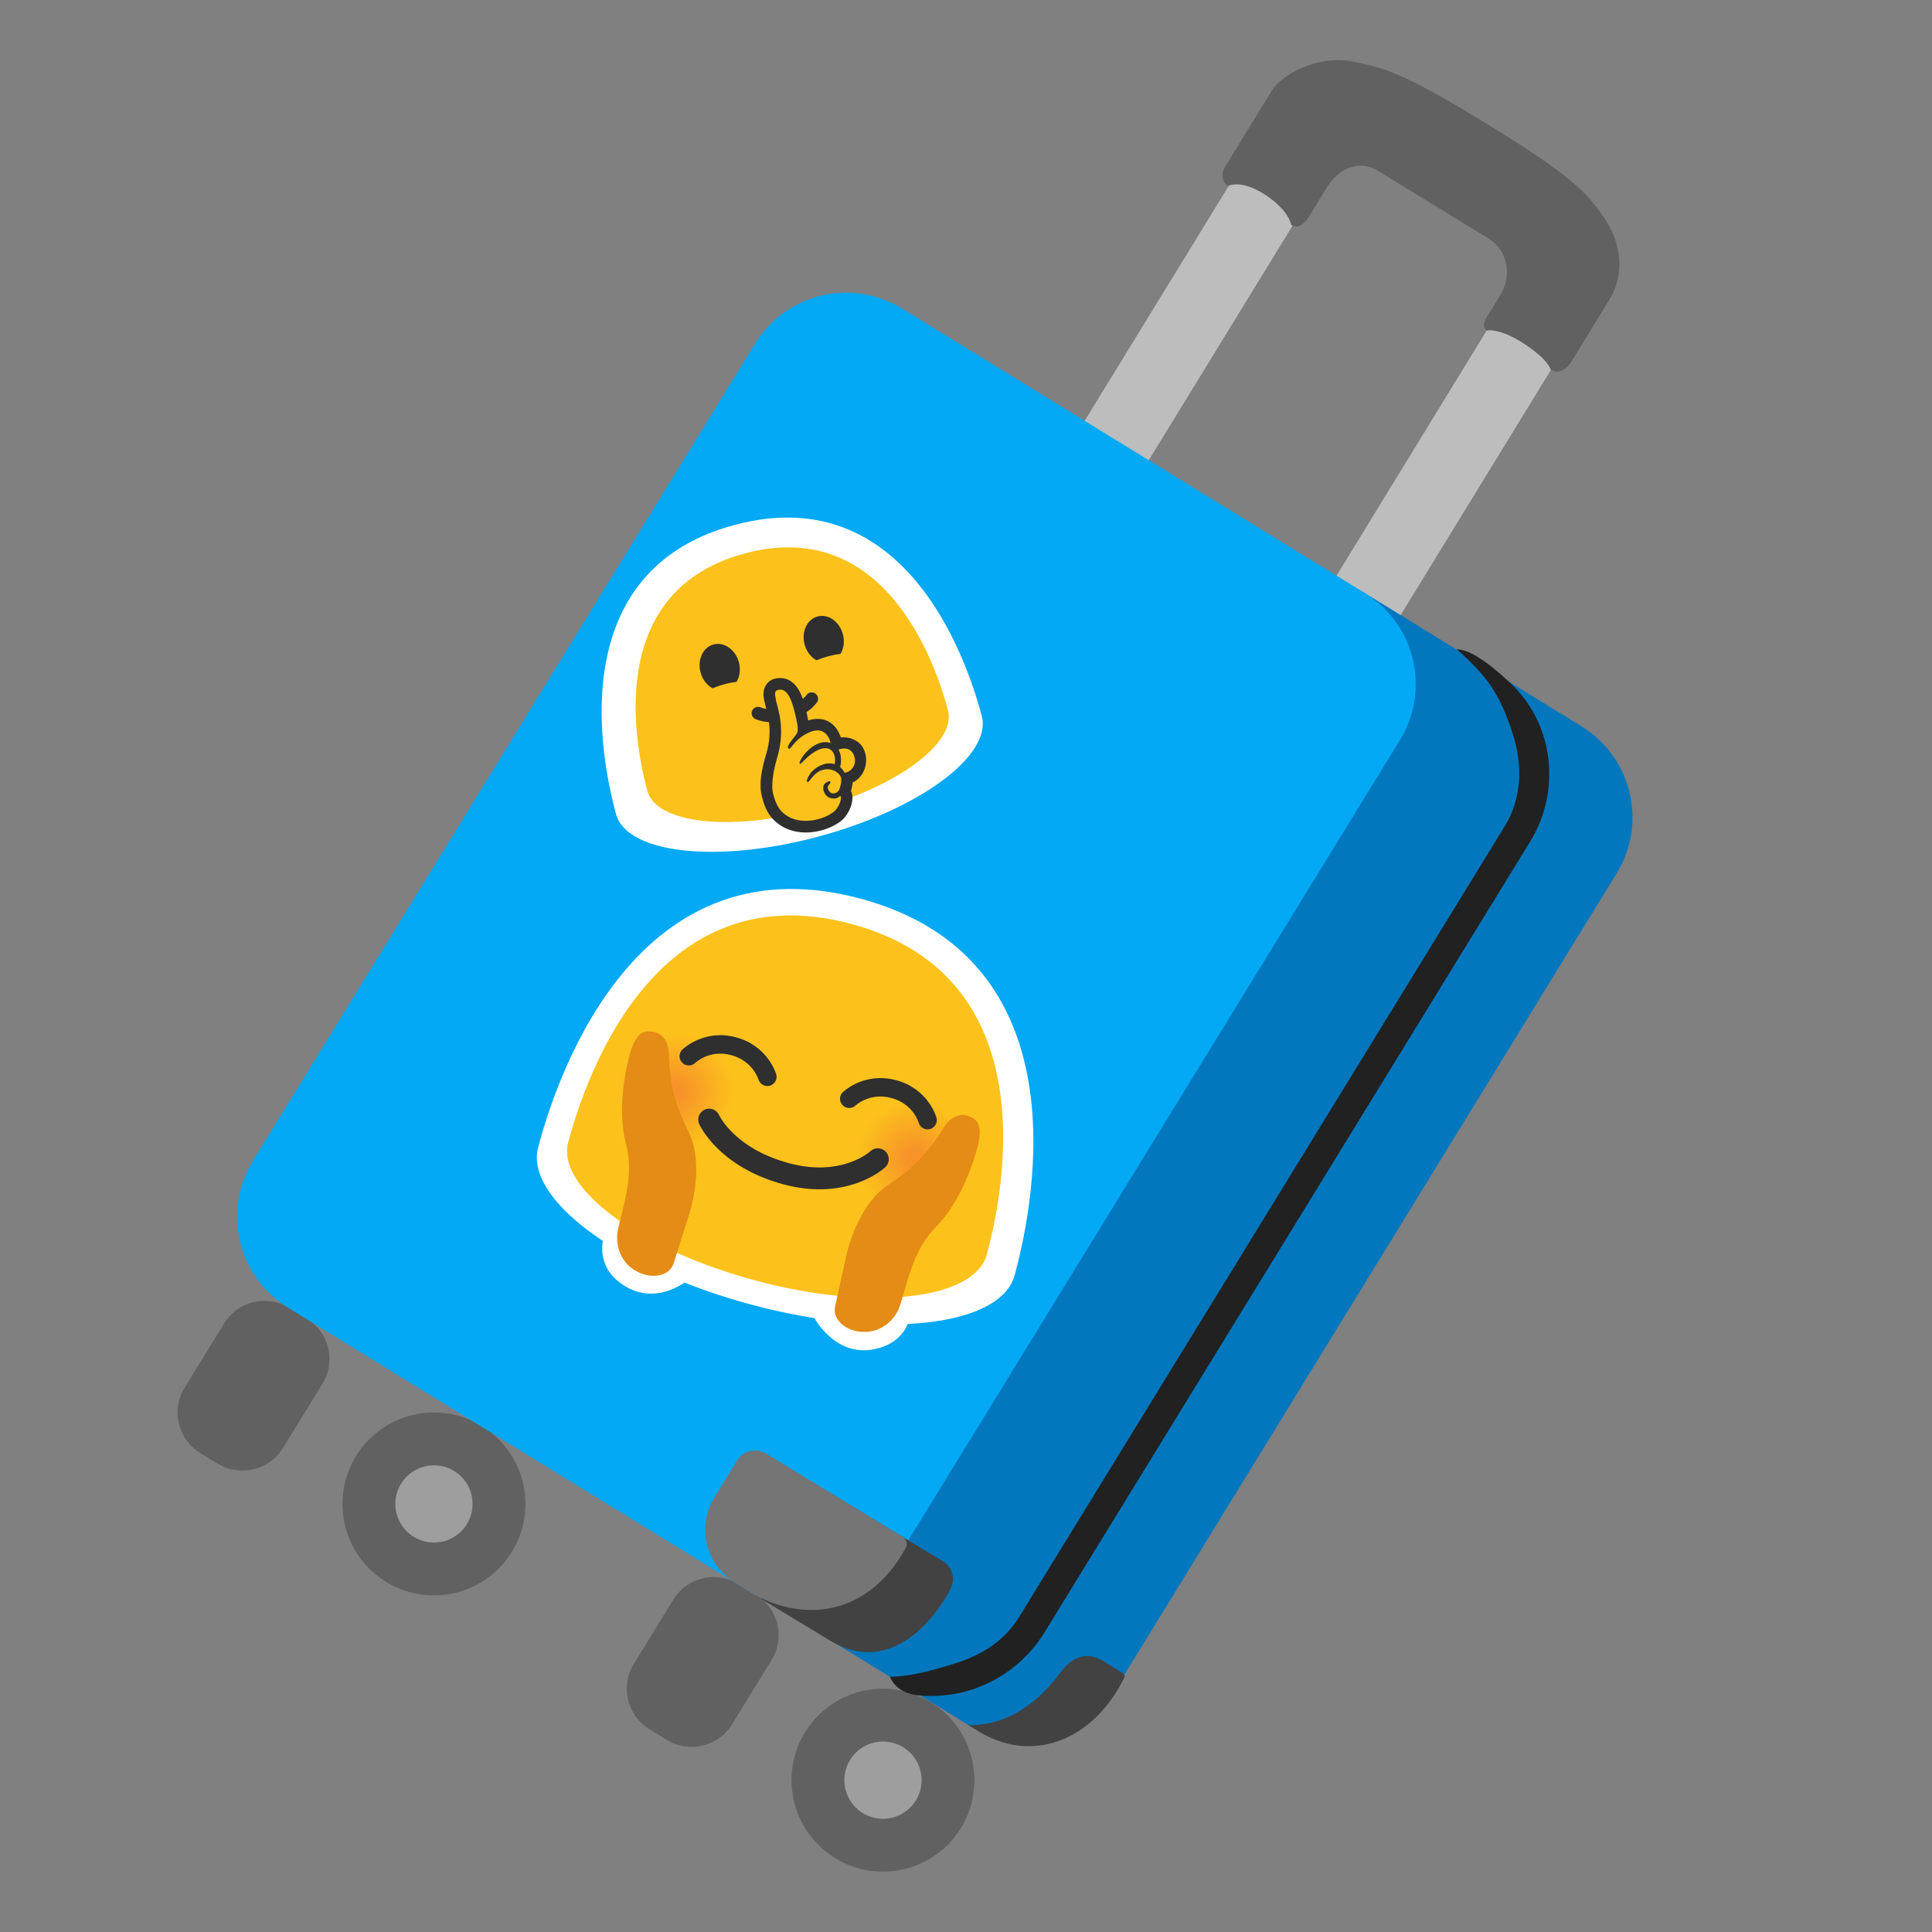 <?xml version="1.0" encoding="UTF-8" standalone="no"?>
<!-- Generator: Adobe Illustrator 25.2.3, SVG Export Plug-In . SVG Version: 6.00 Build 0)  -->

<svg
   version="1.1"
   id="Layer_4"
   x="0px"
   y="0px"
   viewBox="0 0 128 128"
   style="enable-background:new 0 0 128 128;"
   xml:space="preserve"
   sodipodi:docname="emoji_u1f9f3.svg"
   inkscape:version="1.2.2 (732a01da63, 2022-12-09)"
   xmlns:inkscape="http://www.inkscape.org/namespaces/inkscape"
   xmlns:sodipodi="http://sodipodi.sourceforge.net/DTD/sodipodi-0.dtd"
   xmlns="http://www.w3.org/2000/svg"
   xmlns:svg="http://www.w3.org/2000/svg"><rect x="0" y="0" width="128" height="128" fill="#808080" stroke="none"/><defs
   id="defs77">
	

		
		
		
	
			
				<linearGradient
   id="SVGID_1_"
   gradientUnits="userSpaceOnUse"
   x1="55.086"
   y1="20.409"
   x2="60.074"
   y2="20.409"
   gradientTransform="matrix(0.853,0.522,-0.522,0.853,40.496,-26.36)">
				<stop
   offset="0"
   style="stop-color:#EEEEEE"
   id="stop20" />
				<stop
   offset="1"
   style="stop-color:#757575"
   id="stop22" />
			</linearGradient>
			
			
				<linearGradient
   id="SVGID_2_"
   gradientUnits="userSpaceOnUse"
   x1="74.672"
   y1="20.365"
   x2="79.66"
   y2="20.365"
   gradientTransform="matrix(0.853,0.522,-0.522,0.853,40.496,-26.36)">
				<stop
   offset="0"
   style="stop-color:#EEEEEE"
   id="stop27" />
				<stop
   offset="1"
   style="stop-color:#757575"
   id="stop29" />
			</linearGradient>
			
			
			
		
			
			
			
			
		
			
			
			
			
			
			
			
			
			
			
			
			
		
				
				
			
				
					
				
			
				
				
			
            
            
            
            
            
            
            
            
            
            
            
            
            
            
            
            
            
            
            
            
            
            
            
            
            
            
            
        </defs><sodipodi:namedview
   id="namedview75"
   pagecolor="#ffffff"
   bordercolor="#000000"
   borderopacity="0.25"
   inkscape:showpageshadow="2"
   inkscape:pageopacity="0.0"
   inkscape:pagecheckerboard="0"
   inkscape:deskcolor="#d1d1d1"
   showgrid="false"
   inkscape:zoom="2.9996795"
   inkscape:cx="90.009615"
   inkscape:cy="83.008867"
   inkscape:window-width="1366"
   inkscape:window-height="697"
   inkscape:window-x="-8"
   inkscape:window-y="-8"
   inkscape:window-maximized="1"
   inkscape:current-layer="Layer_4" />
<circle
   style="fill:#616161"
   cx="58.5"
   cy="117.94"
   r="6.06"
   id="circle2" /><circle
   style="fill:#9e9e9e"
   cx="58.5"
   cy="117.94"
   r="2.56"
   id="circle4" /><path
   style="fill:#616161"
   d="m 44.18,115.27 -1.16,-0.71 c -1.48,-0.91 -1.94,-2.84 -1.03,-4.32 l 2.62,-4.26 c 0.91,-1.48 2.84,-1.94 4.32,-1.03 l 1.16,0.71 c 1.48,0.91 1.94,2.84 1.03,4.32 l -2.62,4.26 c -0.91,1.48 -2.85,1.94 -4.32,1.03 z"
   id="path8" /><circle
   style="fill:#616161"
   cx="28.75"
   cy="99.64"
   r="6.06"
   id="circle10" /><circle
   style="fill:#9e9e9e"
   cx="28.75"
   cy="99.64"
   r="2.56"
   id="circle12" /><path
   style="fill:#616161"
   d="m 14.42,96.97 -1.16,-0.71 c -1.48,-0.91 -1.94,-2.84 -1.03,-4.32 l 2.62,-4.26 c 0.91,-1.48 2.84,-1.94 4.32,-1.03 l 1.16,0.71 c 1.48,0.91 1.94,2.84 1.03,4.32 l -2.62,4.26 c -0.91,1.47 -2.84,1.93 -4.32,1.03 z"
   id="path16" /><polygon
   style="fill:#bdbdbd;stroke:#bdbdbd;stroke-width:1.022;stroke-miterlimit:10;stroke-opacity:1"
   points="71.86,28.86 82.63,11.3 85.89,13.56 75.21,30.98 "
   id="polygon25" /><polygon
   style="fill:#bdbdbd;stroke:#bdbdbd;stroke-width:1.022;stroke-miterlimit:10;stroke-opacity:1"
   points="88.43,39.31 99.48,21.27 102.87,23.34 91.81,41.38 "
   id="polygon32" /><path
   style="fill:#616161"
   d="m 84.25,6.02 -3.07,5.01 c -0.29,0.47 -0.26,1.02 0.19,1.29 0,0 0.82,-0.47 2.43,0.57 1.61,1.04 1.75,2.02 1.75,2.02 0.45,0.27 0.88,-0.08 1.17,-0.55 l 1.19,-1.95 c 0.79,-1.29 2.16,-1.84 3.39,-1.09 l 7.33,4.49 c 1.23,0.75 1.58,2.41 0.79,3.7 l -0.51,0.85 c -0.34,0.56 -0.91,1.21 -0.38,1.54 0,0 0.8,-0.2 2.44,0.87 1.64,1.08 1.76,1.71 1.76,1.71 0.53,0.33 1.06,0.01 1.4,-0.55 l 2.55,-4.17 c 0.64,-1.04 1.11,-3.09 -0.39,-5.31 -1.21,-1.79 -2.3,-2.88 -7.91,-6.32 C 92.73,4.67 91.62,4.49 89.53,4.06 87.18,3.65 84.88,4.99 84.25,6.02 Z"
   id="path34" /><path
   style="fill:#0277bd"
   d="m 107.11,57.86 c 2.05,-3.33 1,-7.7 -2.33,-9.74 l -14.67,-9.02 -40.68,66.13 14.71,9.05 c 3.33,2.05 7.7,1 9.74,-2.33 z"
   id="path40" /><path
   style="fill:#03a9f4"
   d="m 19.09,86.64 30.66,18.86 c 3.33,2.05 7.7,1 9.74,-2.33 L 92.75,49.03 c 2.05,-3.33 1,-7.7 -2.33,-9.74 L 59.76,20.44 c -3.33,-2.05 -7.7,-1 -9.74,2.33 L 16.76,76.9 c -2.05,3.34 -1.01,7.7 2.33,9.74 z"
   id="path42" /><path
   style="fill:#212121"
   d="m 58.96,111.09 c 1.44,-0.03 2.78,-0.41 4.21,-0.85 1.81,-0.56 3.33,-1.46 4.35,-3.11 0,0 32.18,-52.4 32.18,-52.4 1.18,-1.92 1.18,-4.23 0.46,-6.31 -0.36,-1.05 -0.8,-2.21 -1.64,-3.33 -0.7,-0.93 -1.95,-2.04 -2.01,-2.07 0.78,0 1.94,0.72 3.54,2.22 2.93,2.74 3.38,7.17 1.33,10.51 0,0.01 -32.18,52.4 -32.18,52.4 -1.16,1.9 -3.03,3.3 -5.17,3.9 -0.97,0.27 -2.17,0.38 -3.2,0.27 -1.54,-0.16 -1.87,-1.23 -1.87,-1.23 z"
   id="path44" /><path
   style="fill:#424242"
   d="m 54.92,108.65 -4.49,-2.72 4.37,-7.14 7.67,4.65 c 0.66,0.4 0.86,1.26 0.46,1.91 0.01,0.01 -3.14,6.3 -8.01,3.3 z"
   id="path58" /><path
   style="fill:#757575"
   d="m 50.75,96.3 c -0.66,-0.4 -1.51,-0.19 -1.92,0.46 l -1.51,2.47 c -1.17,1.91 -0.57,4.41 1.32,5.59 l 1.11,0.68 c 3.02,1.86 7.59,1.9 10.25,-2.93 0.15,-0.27 0.05,-0.61 -0.21,-0.76 z"
   id="path60" /><path
   style="fill:#424242"
   d="m 73.11,110.06 c -1.04,-0.63 -2.01,-0.39 -2.84,0.73 -2.22,2.99 -4.53,3.54 -6.12,3.5 l 0.58,0.35 c 3.53,2.25 7.65,0.79 9.76,-3.5 0.05,-0.1 0.01,-0.22 -0.08,-0.28 z"
   id="path62" />
<g
   id="g23143"
   transform="matrix(0.927,-0.927,0.927,0.927,128.755,72.656)"
   style="stroke-width:0.763" /><g
   id="g13941"><path
     d="M 48.666,34.779 C 36.829,37.95 40.104,51.297 40.808,53.924 c 0.704,2.627 6.699,3.301 13.392,1.508 6.694,-1.794 11.547,-5.377 10.844,-8.002 C 64.34,44.803 60.505,31.607 48.666,34.779 Z"
     style="fill:#ffffff;stroke-width:0.197"
     id="path12059" /><path
     d="m 49.347,36.665 c -9.727,2.606 -7.036,13.574 -6.457,15.733 0.578,2.159 5.505,2.713 11.005,1.239 5.501,-1.474 9.489,-4.418 8.911,-6.576 C 62.227,44.903 59.076,34.058 49.347,36.665 Z"
     style="fill:#fcc21b;stroke-width:0.162"
     id="path18126" /><g
     id="g11270"
     transform="matrix(0.156,-0.042,0.042,0.156,38.53,36.388)"><path
       d="m 52.394,83.747 c 5.626,4.47 17.165,4.47 22.792,0"
       style="clip-rule:evenodd;fill:none;fill-rule:nonzero;stroke:#2f2f2f;stroke-width:5.242px;stroke-linecap:round;stroke-miterlimit:10"
       id="path33798" /><g
       id="g11261"><path
         d="m 42.21,71.185 c -4.49,0.04 -8.17,-4.27 -8.22,-9.62 -0.05,-5.37 3.55,-9.75 8.04,-9.79 4.48,-0.04 8.17,4.27 8.22,9.64 0.05,5.36 -3.55,9.73 -8.04,9.77 z m 44.11,0 c 4.48,-0.01 8.11,-4.36 8.1,-9.71 -0.01,-5.37 -3.66,-9.7 -8.14,-9.69 -4.49,0.01 -8.13,4.36 -8.12,9.73 0.02,5.35 3.67,9.68 8.16,9.67 z"
         style="clip-rule:evenodd;fill:#2f2f2f;fill-rule:nonzero;stroke-linejoin:round;stroke-miterlimit:2"
         id="path18522" /><g
         transform="matrix(1.134,0,0,0.833,38.546,11.5)"
         id="g18530"
         style="clip-rule:evenodd;fill-rule:evenodd;stroke-linejoin:round;stroke-miterlimit:2"><ellipse
           cx="42.12"
           cy="74.657"
           rx="11.88"
           ry="6"
           style="fill:#fcc21b"
           id="ellipse18528" /></g><g
         transform="matrix(1.134,0,0,0.833,-5.624,11.5)"
         id="g18534"
         style="clip-rule:evenodd;fill-rule:evenodd;stroke-linejoin:round;stroke-miterlimit:2"><ellipse
           cx="42.12"
           cy="74.657"
           rx="11.88"
           ry="6"
           style="fill:#fcc21b"
           id="ellipse18532" /></g></g></g><g
     id="g13629"
     transform="matrix(0.128,-0.034,0.035,0.13,41.757,36.547)"
     style="stroke-width:1.21"><path
       style="color:#000000;fill:#2f2f2f;-inkscape-stroke:none"
       d="m 53.172,78.695 -0.299,0.002 -0.297,0.031 c -0.528,0.057 -1.516,0.122 -2.846,0.789 -1.33,0.667 -2.614,2.066 -3.207,3.268 -1.187,2.403 -1.115,4.019 -1.23,6.604 v 0.002 c -0.119,2.697 0.11,5.551 -0.512,9.611 -0.621,4.06 -2.024,8.967 -5.426,14.4 -4.607,7.351 -7.611,13.671 -7.611,19.902 0,2.716 -0.166,7.744 2.801,12.646 4.36,7.203 12.015,10.068 18.588,10.652 3.286,0.292 6.413,0.068 9.199,-0.514 2.785,-0.581 5.187,-1.336 7.473,-3.172 l 0.002,-0.002 c 2.477,-1.989 4.041,-4.145 4.947,-6.213 0.453,-1.034 0.832,-1.896 0.836,-3.594 7.82e-4,-0.347 -0.018,-0.829 -0.096,-1.342 0.003,-0.005 0.009,-0.008 0.012,-0.014 l 0.002,-0.002 c 0.773,-1.277 1.408,-2.551 1.893,-3.898 0.092,-0.014 0.22,-0.006 0.309,-0.021 l 0.148,-0.025 0.148,-0.033 c 6.36,-1.454 10.441,-8.424 8.988,-14.822 -0.91,-4.012 -4.787,-7.248 -9.445,-7.969 -0.198,-3.371 -1.294,-6.728 -3.896,-9.141 -2.597,-2.407 -6.156,-3.256 -9.676,-3.08 0.094,-1.223 0.215,-2.429 0.266,-3.715 0.196,-5.013 0.152,-9.024 -1.113,-12.801 -0.632,-1.889 -1.677,-3.842 -3.496,-5.338 -1.819,-1.496 -4.287,-2.223 -6.461,-2.213 z m -3.777,40.273 c 0.01,0.004 0.019,0.006 0.029,0.01 -0.225,0.39 -0.457,0.575 -0.648,1.217 -0.397,1.329 -0.273,3.752 0.797,5.336 0.444,0.658 1.076,1.194 1.74,1.621 -0.072,0.1 -0.157,0.142 -0.229,0.248 -0.485,0.719 -1.085,1.529 -1.32,3.314 -0.235,1.786 1.113,5.135 3.068,6.264 1.459,0.842 2.711,0.849 3.766,0.693 -0.006,0.192 -0.046,0.398 -0.043,0.584 0.044,2.334 0.877,4.597 2.418,6.635 -1.474,0.226 -3.094,0.413 -4.82,0.26 -4.177,-0.372 -7.81,-1.912 -9.771,-5.152 -0.706,-1.167 -1.141,-4.383 -1.141,-6.693 0,-1.094 1.907,-7.491 5.859,-13.799 v -0.002 c 0.113,-0.181 0.185,-0.355 0.295,-0.535 z"
       id="path13625" /><path
       id="path12581"
       style="fill:#fcc21b;fill-opacity:1;stroke:none;stroke-width:11.498;stroke-dasharray:none;stroke-opacity:1"
       d="m 53.197,84.444 c -1.38,0.15 -1.95,0.479 -2.16,5.199 -0.17,3.86 0.911,14.481 -6.809,26.811 -4.28,6.83 -6.737,13.187 -6.737,16.85 0,2.513 0.135,6.637 1.972,9.671 6.321,10.443 22.577,8.807 26.744,5.459 3.55,-2.85 4.09,-6.032 3.34,-5.672 -1.23,0.59 -2.89,1.16 -5.77,-0.84 -1.91,-2.07 -1.978,-5.697 -0.129,-6.889 1.131,-0.729 2.927,-0.99 3.095,-0.362 0.168,0.628 -0.558,0.778 -1.505,1.641 -1.073,0.977 -0.51,3.03 0.5,3.93 0.46,0.44 3.14,1.361 4.85,-1.469 2.35,-3.88 2.32,-5.531 0.43,-7.811 -0.675,-0.88 -3.042,-3.146 -7.131,-2.802 -4.405,0.37 -7.377,4.3 -8.178,3.837 -0.801,-0.462 0.421,-2.015 2.281,-3.645 1.135,-0.983 3.974,-2.448 7.081,-2.747 2.014,-0.194 4.141,0.102 5.99,1.337 1.57,-3.11 1.769,-7.06 -1.801,-8.66 -2.29,-0.817 -5.098,-0.255 -7.797,0.735 -3.72,1.365 -6.756,3.837 -7.123,3.294 -0.367,-0.543 0.489,-1.409 2.119,-2.939 1.63,-1.53 9.632,-6.921 15.432,-3.051 0.11,-5.52 -2.94,-8.589 -8.66,-7.789 -8.74,1.23 -11.561,6.561 -12.451,5.02 -0.89,-1.542 4.841,-4.699 6.121,-6.109 1.32,-1.46 1.44,-4.531 1.6,-8.621 0.37,-9.48 -0.791,-14.399 -5.301,-14.379 z m 22.344,35.984 c -0.231,0.009 -0.469,0.027 -0.713,0.055 1.03,3.21 -0.621,6.881 -1.451,8.641 0.71,0.85 1.152,1.92 1.432,3.18 0.745,0.018 1.373,-0.04 1.916,-0.135 3.529,-0.807 5.543,-4.082 4.664,-7.945 -0.459,-2.025 -2.387,-3.928 -5.848,-3.795 z"
       sodipodi:nodetypes="cccsscccszscccszcsccszscczcccscccccss" /></g></g><g
   id="g12326"
   transform="translate(-1.414,0.707)"><path
     d="m 58.406,58.826 c -15.422,-4.133 -20.42,13.057 -21.337,16.478 -0.917,3.424 5.409,8.087 14.128,10.425 8.721,2.336 16.527,1.459 17.445,-1.965 0.917,-3.421 5.185,-20.806 -10.236,-24.938 z"
     style="clip-rule:evenodd;fill:#ffffff;fill-rule:nonzero;stroke-width:1.344;stroke-linejoin:round;stroke-miterlimit:2"
     id="path12213" /><path
     d="m 57.801,60.502 c -13.547,-3.63 -17.936,11.47 -18.742,14.474 -0.805,3.007 4.751,7.104 12.41,9.157 7.66,2.052 14.517,1.281 15.323,-1.726 0.806,-3.005 4.554,-18.276 -8.991,-21.905 z"
     style="clip-rule:evenodd;fill:#fcc21b;fill-rule:nonzero;stroke-width:1.181;stroke-linejoin:round;stroke-miterlimit:2"
     id="path32154" /><path
     d="m 62.374,79.909 c -2.174,0.179 -4.091,-1.409 -4.29,-3.557 -0.193,-2.147 1.404,-4.039 3.576,-4.224 2.166,-0.181 4.087,1.414 4.287,3.562 0.195,2.15 -1.408,4.04 -3.575,4.22 z"
     style="clip-rule:evenodd;fill:#fcc21b;fill-rule:nonzero;stroke-width:1.181;stroke-linejoin:round;stroke-miterlimit:2"
     id="path32156" /><path
     d="m 62.357,79.751 c -2.085,0.173 -3.925,-1.351 -4.113,-3.413 -0.188,-2.059 1.345,-3.875 3.431,-4.051 2.08,-0.175 3.922,1.356 4.114,3.415 0.186,2.061 -1.351,3.877 -3.431,4.048 z"
     style="clip-rule:evenodd;fill:#fcc01c;fill-rule:nonzero;stroke-width:1.181;stroke-linejoin:round;stroke-miterlimit:2"
     id="path32158" /><path
     d="m 62.344,79.592 c -1.994,0.165 -3.757,-1.295 -3.938,-3.269 -0.18,-1.972 1.288,-3.709 3.285,-3.878 1.991,-0.166 3.756,1.3 3.937,3.272 0.15,1.721 -0.969,3.318 -2.638,3.765 -0.211,0.057 -0.427,0.094 -0.646,0.111 z"
     style="clip-rule:evenodd;fill:#fcbe1c;fill-rule:nonzero;stroke-width:1.181;stroke-linejoin:round;stroke-miterlimit:2"
     id="path32160" /><path
     d="m 62.329,79.435 c -1.907,0.157 -3.591,-1.237 -3.763,-3.124 -0.145,-1.646 0.924,-3.174 2.52,-3.601 0.203,-0.054 0.41,-0.089 0.618,-0.106 1.903,-0.158 3.588,1.241 3.765,3.127 0.169,1.886 -1.238,3.545 -3.14,3.704 z"
     style="clip-rule:evenodd;fill:#fbbb1d;fill-rule:nonzero;stroke-width:1.181;stroke-linejoin:round;stroke-miterlimit:2"
     id="path32162" /><path
     d="m 62.315,79.276 c -1.82,0.151 -3.426,-1.181 -3.589,-2.977 -0.138,-1.57 0.881,-3.026 2.402,-3.434 0.194,-0.052 0.391,-0.085 0.591,-0.101 1.815,-0.151 3.423,1.183 3.59,2.983 0.134,1.568 -0.885,3.02 -2.404,3.427 -0.194,0.052 -0.391,0.085 -0.59,0.101 z"
     style="clip-rule:evenodd;fill:#fbb91e;fill-rule:nonzero;stroke-width:1.181;stroke-linejoin:round;stroke-miterlimit:2"
     id="path32164" /><path
     d="m 62.3,79.117 c -1.732,0.143 -3.258,-1.12 -3.415,-2.832 -0.131,-1.494 0.839,-2.88 2.288,-3.268 0.184,-0.049 0.372,-0.081 0.561,-0.096 1.726,-0.144 3.256,1.126 3.416,2.836 0.129,1.493 -0.841,2.876 -2.288,3.264 -0.184,0.049 -0.372,0.081 -0.561,0.096 z"
     style="clip-rule:evenodd;fill:#fbb71e;fill-rule:nonzero;stroke-width:1.181;stroke-linejoin:round;stroke-miterlimit:2"
     id="path32166" /><path
     d="m 62.286,78.958 c -1.641,0.137 -3.091,-1.065 -3.239,-2.689 -0.126,-1.417 0.795,-2.732 2.169,-3.1 0.174,-0.047 0.353,-0.078 0.533,-0.091 1.638,-0.137 3.088,1.067 3.241,2.692 0.122,1.417 -0.798,2.729 -2.172,3.097 -0.173,0.046 -0.352,0.077 -0.532,0.091 z"
     style="clip-rule:evenodd;fill:#fbb51f;fill-rule:nonzero;stroke-width:1.181;stroke-linejoin:round;stroke-miterlimit:2"
     id="path32168" /><path
     d="m 62.27,78.801 c -1.553,0.129 -2.926,-1.007 -3.064,-2.544 -0.117,-1.341 0.755,-2.584 2.055,-2.933 0.164,-0.044 0.331,-0.073 0.501,-0.087 1.536,-0.132 2.913,1.011 3.065,2.546 0.117,1.34 -0.754,2.583 -2.053,2.931 -0.165,0.044 -0.335,0.074 -0.505,0.086 z"
     style="clip-rule:evenodd;fill:#fab220;fill-rule:nonzero;stroke-width:1.181;stroke-linejoin:round;stroke-miterlimit:2"
     id="path32170" /><path
     d="m 62.255,78.641 c -1.465,0.121 -2.758,-0.95 -2.891,-2.398 -0.111,-1.263 0.71,-2.437 1.935,-2.765 0.156,-0.042 0.316,-0.069 0.477,-0.081 1.461,-0.123 2.757,0.952 2.89,2.402 0.111,1.262 -0.708,2.433 -1.932,2.76 -0.156,0.042 -0.316,0.069 -0.478,0.082 z"
     style="clip-rule:evenodd;fill:#fab020;fill-rule:nonzero;stroke-width:1.181;stroke-linejoin:round;stroke-miterlimit:2"
     id="path32172" /><path
     d="m 62.242,78.485 c -1.378,0.113 -2.592,-0.892 -2.717,-2.254 -0.106,-1.188 0.666,-2.289 1.818,-2.598 0.146,-0.039 0.296,-0.066 0.447,-0.077 1.362,-0.117 2.582,0.897 2.718,2.256 0.103,1.187 -0.669,2.288 -1.82,2.596 -0.146,0.039 -0.294,0.064 -0.445,0.076 z"
     style="clip-rule:evenodd;fill:#faae21;fill-rule:nonzero;stroke-width:1.181;stroke-linejoin:round;stroke-miterlimit:2"
     id="path32174" /><path
     d="m 62.227,78.325 c -1.287,0.108 -2.426,-0.836 -2.543,-2.11 -0.097,-1.112 0.626,-2.144 1.703,-2.433 0.137,-0.037 0.276,-0.06 0.417,-0.071 1.274,-0.109 2.415,0.839 2.542,2.112 0.1,1.111 -0.621,2.142 -1.699,2.43 -0.138,0.037 -0.278,0.061 -0.421,0.072 z"
     style="clip-rule:evenodd;fill:#faac22;fill-rule:nonzero;stroke-width:1.181;stroke-linejoin:round;stroke-miterlimit:2"
     id="path32176" /><path
     d="m 62.213,78.168 c -1.186,0.104 -2.251,-0.779 -2.367,-1.964 -0.091,-1.037 0.582,-1.997 1.586,-2.265 0.128,-0.034 0.257,-0.057 0.388,-0.067 1.187,-0.103 2.252,0.781 2.368,1.968 0.09,1.034 -0.582,1.994 -1.584,2.263 -0.128,0.034 -0.258,0.057 -0.39,0.067 z"
     style="clip-rule:evenodd;fill:#f9a922;fill-rule:nonzero;stroke-width:1.181;stroke-linejoin:round;stroke-miterlimit:2"
     id="path32178" /><path
     d="m 62.197,78.008 c -1.099,0.096 -2.084,-0.722 -2.192,-1.821 -0.083,-0.959 0.54,-1.848 1.469,-2.097 0.117,-0.031 0.238,-0.053 0.36,-0.062 1.099,-0.095 2.083,0.723 2.192,1.821 0.085,0.959 -0.537,1.849 -1.468,2.098 -0.117,0.031 -0.239,0.052 -0.361,0.061 z"
     style="clip-rule:evenodd;fill:#f9a723;fill-rule:nonzero;stroke-width:1.181;stroke-linejoin:round;stroke-miterlimit:2"
     id="path32180" /><path
     d="m 62.185,77.849 c -1.011,0.089 -1.918,-0.664 -2.018,-1.674 -0.078,-0.882 0.496,-1.701 1.352,-1.93 0.108,-0.029 0.219,-0.048 0.331,-0.057 1.011,-0.085 1.917,0.667 2.018,1.676 0.076,0.882 -0.497,1.699 -1.351,1.928 -0.108,0.029 -0.219,0.048 -0.332,0.057 z"
     style="clip-rule:evenodd;fill:#f9a524;fill-rule:nonzero;stroke-width:1.181;stroke-linejoin:round;stroke-miterlimit:2"
     id="path32182" /><path
     d="m 62.168,77.692 c -0.924,0.081 -1.753,-0.607 -1.842,-1.53 -0.071,-0.806 0.452,-1.553 1.234,-1.763 0.099,-0.027 0.2,-0.044 0.303,-0.052 0.931,-0.078 1.756,0.607 1.844,1.532 0.071,0.805 -0.451,1.552 -1.232,1.761 -0.1,0.027 -0.203,0.044 -0.306,0.052 z"
     style="clip-rule:evenodd;fill:#f9a324;fill-rule:nonzero;stroke-width:1.181;stroke-linejoin:round;stroke-miterlimit:2"
     id="path32184" /><path
     d="m 62.155,77.533 c -0.837,0.074 -1.587,-0.55 -1.667,-1.387 -0.077,-0.835 0.546,-1.571 1.392,-1.642 0.838,-0.072 1.588,0.552 1.669,1.389 0.061,0.729 -0.412,1.404 -1.119,1.593 -0.09,0.024 -0.181,0.039 -0.275,0.047 z"
     style="clip-rule:evenodd;fill:#f8a025;fill-rule:nonzero;stroke-width:1.181;stroke-linejoin:round;stroke-miterlimit:2"
     id="path32186" /><path
     d="m 62.14,77.376 c -0.75,0.066 -1.422,-0.493 -1.494,-1.241 -0.058,-0.654 0.367,-1.261 1.001,-1.431 0.08,-0.021 0.163,-0.036 0.245,-0.043 0.756,-0.062 1.424,0.494 1.496,1.242 0.057,0.653 -0.368,1.26 -1.001,1.429 -0.082,0.022 -0.165,0.036 -0.249,0.042 z"
     style="clip-rule:evenodd;fill:#f89e26;fill-rule:nonzero;stroke-width:1.181;stroke-linejoin:round;stroke-miterlimit:2"
     id="path32188" /><path
     d="m 62.126,77.215 c -0.667,0.056 -1.259,-0.433 -1.32,-1.095 -0.05,-0.578 0.325,-1.114 0.885,-1.264 0.071,-0.019 0.142,-0.031 0.215,-0.037 0.668,-0.056 1.259,0.435 1.321,1.097 0.051,0.577 -0.323,1.111 -0.883,1.261 -0.071,0.019 -0.144,0.031 -0.217,0.037 z"
     style="clip-rule:evenodd;fill:#f89c26;fill-rule:nonzero;stroke-width:1.181;stroke-linejoin:round;stroke-miterlimit:2"
     id="path32190" /><path
     d="m 62.111,77.058 c -0.574,0.051 -1.091,-0.376 -1.147,-0.95 -0.044,-0.502 0.281,-0.966 0.767,-1.097 0.062,-0.017 0.126,-0.028 0.189,-0.032 0.579,-0.049 1.092,0.38 1.144,0.952 0.045,0.5 -0.28,0.965 -0.765,1.095 -0.062,0.017 -0.125,0.027 -0.188,0.032 z"
     style="clip-rule:evenodd;fill:#f89a27;fill-rule:nonzero;stroke-width:1.181;stroke-linejoin:round;stroke-miterlimit:2"
     id="path32192" /><path
     d="m 62.097,76.898 c -0.486,0.042 -0.923,-0.319 -0.971,-0.804 -0.037,-0.425 0.239,-0.819 0.65,-0.93 0.051,-0.014 0.105,-0.022 0.159,-0.027 0.488,-0.041 0.924,0.322 0.969,0.808 0.038,0.424 -0.237,0.816 -0.648,0.926 -0.052,0.014 -0.106,0.022 -0.16,0.027 z"
     style="clip-rule:evenodd;fill:#f79728;fill-rule:nonzero;stroke-width:1.181;stroke-linejoin:round;stroke-miterlimit:2"
     id="path32194" /><path
     d="m 62.081,76.742 c -0.399,0.035 -0.757,-0.263 -0.796,-0.662 -0.031,-0.349 0.195,-0.671 0.533,-0.761 0.042,-0.011 0.085,-0.019 0.13,-0.023 0.404,-0.034 0.759,0.261 0.797,0.662 0.032,0.348 -0.193,0.671 -0.53,0.762 -0.043,0.012 -0.088,0.019 -0.133,0.022 z"
     style="clip-rule:evenodd;fill:#f79528;fill-rule:nonzero;stroke-width:1.181;stroke-linejoin:round;stroke-miterlimit:2"
     id="path32196" /><path
     d="m 62.068,76.582 c -0.311,0.026 -0.589,-0.204 -0.621,-0.514 -0.024,-0.271 0.152,-0.522 0.416,-0.593 0.034,-0.009 0.069,-0.016 0.104,-0.018 0.313,-0.028 0.593,0.205 0.62,0.517 0.022,0.27 -0.154,0.52 -0.415,0.59 -0.034,0.009 -0.069,0.016 -0.104,0.018 z"
     style="clip-rule:evenodd;fill:#f79329;fill-rule:nonzero;stroke-width:1.181;stroke-linejoin:round;stroke-miterlimit:2"
     id="path32198" /><g
     id="g32244"
     transform="matrix(1.14,-0.306,0.306,1.14,-37.03,15.705)"
     style="clip-rule:evenodd;fill-rule:evenodd;stroke-linejoin:round;stroke-miterlimit:2">
                <path
   d="m 55.243,67.243 c -1.817,-0.33 -3.038,-2.05 -2.728,-3.852 0.31,-1.8 2.033,-2.997 3.851,-2.672 1.812,0.327 3.034,2.053 2.727,3.854 -0.312,1.802 -2.037,2.997 -3.85,2.67 z"
   style="fill:#fcc21b;fill-rule:nonzero"
   id="path32200" />
                <path
   d="m 55.266,67.11 c -1.744,-0.316 -2.916,-1.967 -2.617,-3.697 0.299,-1.725 1.95,-2.874 3.695,-2.562 1.739,0.315 2.912,1.969 2.616,3.698 -0.265,1.505 -1.586,2.614 -3.114,2.614 -0.195,0 -0.389,-0.018 -0.58,-0.054 z"
   style="fill:#fcc01c;fill-rule:nonzero"
   id="path32202" />
                <path
   d="m 55.289,66.978 c -1.668,-0.303 -2.79,-1.883 -2.506,-3.538 0.285,-1.652 1.868,-2.752 3.538,-2.453 1.665,0.301 2.788,1.886 2.504,3.541 -0.286,1.652 -1.871,2.75 -3.536,2.45 z"
   style="fill:#fcbe1c;fill-rule:nonzero"
   id="path32204" />
                <path
   d="m 55.311,66.844 c -1.595,-0.289 -2.667,-1.799 -2.394,-3.381 0.274,-1.58 1.784,-2.63 3.38,-2.344 1.592,0.287 2.664,1.8 2.396,3.383 -0.244,1.377 -1.453,2.391 -2.852,2.391 -0.178,0 -0.355,-0.017 -0.53,-0.049 z"
   style="fill:#fbbb1d;fill-rule:nonzero"
   id="path32206" />
                <path
   d="m 55.335,66.713 c -1.522,-0.276 -2.544,-1.717 -2.283,-3.225 0.26,-1.507 1.702,-2.508 3.223,-2.235 1.518,0.275 2.541,1.717 2.284,3.227 -0.234,1.313 -1.387,2.279 -2.721,2.279 -0.169,0 -0.337,-0.015 -0.503,-0.046 z"
   style="fill:#fbb91e;fill-rule:nonzero"
   id="path32208" />
                <path
   d="m 55.357,66.579 c -1.448,-0.264 -2.42,-1.632 -2.171,-3.069 0.221,-1.251 1.319,-2.172 2.59,-2.172 0.16,0 0.32,0.015 0.477,0.044 1.444,0.262 2.417,1.635 2.172,3.071 -0.222,1.25 -1.319,2.17 -2.589,2.17 -0.16,0 -0.321,-0.015 -0.479,-0.044 z"
   style="fill:#fbb71e;fill-rule:nonzero"
   id="path32210" />
                <path
   d="m 55.38,66.447 c -1.372,-0.248 -2.295,-1.55 -2.06,-2.91 0.209,-1.187 1.25,-2.061 2.455,-2.061 0.153,0 0.305,0.014 0.455,0.042 1.369,0.246 2.293,1.55 2.061,2.913 -0.211,1.186 -1.252,2.058 -2.456,2.058 -0.153,0 -0.304,-0.014 -0.454,-0.042 z"
   style="fill:#fbb51f;fill-rule:nonzero"
   id="path32212" />
                <path
   d="m 55.403,66.313 c -1.3,-0.235 -2.173,-1.465 -1.95,-2.753 0.198,-1.123 1.184,-1.949 2.324,-1.949 0.144,0 0.287,0.013 0.429,0.039 1.296,0.234 2.17,1.467 1.95,2.755 -0.198,1.122 -1.182,1.948 -2.321,1.948 -0.145,0 -0.29,-0.013 -0.432,-0.04 z"
   style="fill:#fab220;fill-rule:nonzero"
   id="path32214" />
                <path
   d="m 55.426,66.182 c -1.225,-0.223 -2.048,-1.382 -1.84,-2.598 0.186,-1.058 1.115,-1.838 2.189,-1.838 0.137,0 0.274,0.013 0.409,0.038 1.222,0.22 2.047,1.383 1.838,2.599 -0.188,1.058 -1.117,1.836 -2.192,1.836 -0.135,0 -0.271,-0.012 -0.404,-0.037 z"
   style="fill:#fab020;fill-rule:nonzero"
   id="path32216" />
                <path
   d="m 55.449,66.048 c -1.153,-0.21 -1.926,-1.298 -1.728,-2.442 0.176,-0.994 1.048,-1.726 2.058,-1.726 0.128,0 0.256,0.012 0.382,0.035 1.148,0.207 1.924,1.3 1.728,2.441 -0.175,0.995 -1.048,1.727 -2.058,1.727 -0.128,0 -0.256,-0.012 -0.382,-0.035 z"
   style="fill:#faae21;fill-rule:nonzero"
   id="path32218" />
                <path
   d="m 55.472,65.916 c -1.076,-0.195 -1.802,-1.215 -1.618,-2.283 0.163,-0.931 0.98,-1.616 1.925,-1.616 0.12,0 0.24,0.011 0.358,0.033 1.066,0.19 1.792,1.216 1.617,2.285 -0.165,0.93 -0.981,1.614 -1.926,1.614 -0.119,0 -0.239,-0.011 -0.356,-0.033 z"
   style="fill:#faac22;fill-rule:nonzero"
   id="path32220" />
                <path
   d="m 55.494,65.782 c -0.993,-0.176 -1.669,-1.131 -1.506,-2.126 0.153,-0.868 0.914,-1.506 1.795,-1.506 0.112,0 0.223,0.01 0.332,0.03 0.994,0.176 1.67,1.133 1.505,2.129 -0.153,0.866 -0.913,1.504 -1.792,1.504 -0.112,0 -0.224,-0.01 -0.334,-0.031 z"
   style="fill:#f9a922;fill-rule:nonzero"
   id="path32222" />
                <path
   d="m 55.517,65.648 c -0.921,-0.162 -1.548,-1.048 -1.395,-1.97 0.142,-0.803 0.847,-1.394 1.662,-1.394 0.103,0 0.206,0.009 0.308,0.028 0.92,0.163 1.546,1.048 1.394,1.97 -0.14,0.803 -0.845,1.395 -1.66,1.395 -0.104,0 -0.208,-0.01 -0.31,-0.029 z"
   style="fill:#f9a723;fill-rule:nonzero"
   id="path32224" />
                <path
   d="m 55.54,65.517 c -0.847,-0.15 -1.424,-0.966 -1.283,-1.814 0.13,-0.739 0.779,-1.283 1.529,-1.283 0.095,0 0.19,0.009 0.283,0.026 0.846,0.151 1.423,0.965 1.285,1.814 -0.131,0.739 -0.78,1.283 -1.53,1.283 -0.095,0 -0.19,-0.009 -0.284,-0.026 z"
   style="fill:#f9a524;fill-rule:nonzero"
   id="path32226" />
                <path
   d="m 55.563,65.383 c -0.774,-0.136 -1.301,-0.881 -1.173,-1.656 0.119,-0.675 0.71,-1.172 1.396,-1.172 0.087,0 0.173,0.008 0.259,0.024 0.779,0.14 1.306,0.88 1.173,1.658 -0.118,0.674 -0.709,1.17 -1.394,1.17 -0.087,0 -0.175,-0.008 -0.261,-0.024 z"
   style="fill:#f9a324;fill-rule:nonzero"
   id="path32228" />
                <path
   d="m 55.586,65.251 c -0.7,-0.124 -1.176,-0.798 -1.061,-1.499 0.12,-0.7 0.792,-1.166 1.5,-1.038 0.7,0.125 1.177,0.798 1.062,1.5 -0.111,0.61 -0.647,1.058 -1.267,1.058 -0.079,0 -0.157,-0.007 -0.234,-0.021 z"
   style="fill:#f8a025;fill-rule:nonzero"
   id="path32230" />
                <path
   d="m 55.608,65.117 c -0.627,-0.111 -1.054,-0.715 -0.95,-1.343 0.096,-0.547 0.576,-0.949 1.131,-0.949 0.07,0 0.141,0.006 0.21,0.019 0.632,0.115 1.058,0.714 0.951,1.344 -0.095,0.547 -0.575,0.95 -1.13,0.95 -0.071,0 -0.142,-0.007 -0.212,-0.02 z"
   style="fill:#f89e26;fill-rule:nonzero"
   id="path32232" />
                <path
   d="m 55.631,64.986 c -0.554,-0.099 -0.931,-0.632 -0.84,-1.187 0.086,-0.482 0.509,-0.837 0.999,-0.837 0.063,0 0.125,0.005 0.187,0.017 0.558,0.1 0.934,0.63 0.84,1.186 -0.085,0.483 -0.509,0.838 -0.999,0.838 -0.063,0 -0.125,-0.006 -0.187,-0.017 z"
   style="fill:#f89c26;fill-rule:nonzero"
   id="path32234" />
                <path
   d="m 55.654,64.852 c -0.481,-0.085 -0.809,-0.547 -0.73,-1.029 0.074,-0.419 0.442,-0.728 0.868,-0.728 0.054,0 0.108,0.005 0.162,0.015 0.48,0.084 0.808,0.547 0.729,1.028 -0.073,0.42 -0.441,0.729 -0.867,0.729 -0.054,0 -0.109,-0.005 -0.162,-0.015 z"
   style="fill:#f89a27;fill-rule:nonzero"
   id="path32236" />
                <path
   d="m 55.677,64.72 c -0.407,-0.072 -0.684,-0.464 -0.617,-0.872 0.063,-0.355 0.375,-0.616 0.735,-0.616 0.046,0 0.091,0.004 0.136,0.012 0.407,0.072 0.685,0.464 0.618,0.872 -0.063,0.356 -0.375,0.618 -0.736,0.618 -0.045,0 -0.091,-0.005 -0.136,-0.013 z"
   style="fill:#f79728;fill-rule:nonzero"
   id="path32238" />
                <path
   d="m 55.7,64.587 c -0.334,-0.059 -0.562,-0.381 -0.506,-0.716 0.051,-0.292 0.307,-0.506 0.603,-0.506 0.037,0 0.074,0.003 0.111,0.01 0.337,0.061 0.564,0.38 0.506,0.716 -0.05,0.291 -0.305,0.507 -0.601,0.507 -0.038,0 -0.076,-0.004 -0.113,-0.011 z"
   style="fill:#f79528;fill-rule:nonzero"
   id="path32240" />
                <path
   d="m 55.723,64.455 c -0.26,-0.047 -0.438,-0.298 -0.395,-0.559 0.04,-0.227 0.239,-0.394 0.47,-0.394 0.03,0 0.06,0.002 0.089,0.008 0.26,0.046 0.438,0.296 0.396,0.557 -0.041,0.228 -0.241,0.396 -0.473,0.396 -0.029,0 -0.058,-0.003 -0.087,-0.008 z"
   style="fill:#f79329;fill-rule:nonzero"
   id="path32242" />
            </g><path
     d="m 47.475,69.709 c -0.075,0.074 -0.168,0.127 -0.269,0.154 -0.324,0.087 -0.662,-0.109 -0.749,-0.434 -0.057,-0.212 0.005,-0.44 0.163,-0.595 0.058,-0.057 1.439,-1.384 3.556,-0.817 2.12,0.569 2.652,2.408 2.676,2.486 0.069,0.318 -0.127,0.639 -0.441,0.723 -0.309,0.083 -0.634,-0.089 -0.739,-0.391 -0.015,-0.056 -0.389,-1.256 -1.812,-1.637 -1.423,-0.384 -2.342,0.474 -2.385,0.511 z m 15.555,4.386 c -0.105,0.029 -0.214,0.031 -0.318,0.002 -0.209,-0.056 -0.374,-0.219 -0.433,-0.427 -0.013,-0.05 -0.381,-1.25 -1.806,-1.632 -1.45,-0.389 -2.378,0.499 -2.387,0.508 -0.071,0.063 -0.157,0.109 -0.249,0.134 -0.324,0.087 -0.662,-0.107 -0.749,-0.432 -0.054,-0.202 -0.001,-0.419 0.142,-0.573 0.058,-0.057 1.439,-1.384 3.558,-0.816 2.117,0.567 2.649,2.407 2.67,2.484 0.089,0.323 -0.105,0.664 -0.428,0.753 z m -9.702,3.666 c -4.286,-1.148 -5.547,-3.896 -5.598,-4.012 -0.013,-0.03 -0.024,-0.061 -0.032,-0.092 -0.103,-0.384 0.129,-0.784 0.512,-0.886 0.335,-0.09 0.691,0.073 0.84,0.386 0.046,0.1 1.08,2.248 4.651,3.204 3.433,0.92 5.308,-0.73 5.385,-0.803 0.293,-0.266 0.752,-0.245 1.021,0.046 0.268,0.29 0.251,0.749 -0.038,1.018 -0.097,0.096 -2.501,2.276 -6.741,1.139 z"
     style="clip-rule:evenodd;fill:#2f2f2f;fill-rule:nonzero;stroke-width:1.181;stroke-linejoin:round;stroke-miterlimit:2"
     id="path32246" /><path
     d="M 57.801,60.502 C 44.299,56.885 39.923,71.935 39.12,74.932 c -0.803,2.997 4.735,7.083 12.369,9.128 7.636,2.046 14.473,1.275 15.275,-1.721 0.803,-2.997 4.541,-18.219 -8.963,-21.837 z"
     style="clip-rule:evenodd;fill:none;fill-rule:nonzero;stroke-width:1.181;stroke-linejoin:round;stroke-miterlimit:2"
     id="path32248" /><path
     style="fill:#ffffff;stroke:none;stroke-width:6.626;stroke-linecap:round;stroke-opacity:1"
     d="m 41.538,80.818 c 0,0 -1.047,2.34 1.361,3.73 2.35,1.357 4.494,-0.768 4.494,-0.768"
     id="path12269"
     sodipodi:nodetypes="csc" /><path
     style="fill:#ffffff;stroke:none;stroke-width:6.626;stroke-linecap:round;stroke-opacity:1"
     d="m 61.813,85.57 c 0,0 0.253,2.551 -2.47,3.108 -2.659,0.544 -4.021,-2.15 -4.021,-2.15"
     id="path12271"
     sodipodi:nodetypes="csc" /><g
     id="g32252"
     transform="matrix(1.14,-0.306,0.306,1.14,-37.03,15.705)"
     style="clip-rule:evenodd;fill-rule:evenodd;stroke-linejoin:round;stroke-miterlimit:2">
                <path
   d="m 51.034,73.158 c 0.646,0.664 1.735,0.841 2.18,0.117 l 1.511,-2.368 c 0.026,-0.038 1.7,-2.535 1.157,-4.699 l -0.007,-0.032 c -0.304,-1.66 -0.264,-2.687 0.113,-4.32 0.123,-0.54 0.038,-1.164 -0.576,-1.426 -0.435,-0.186 -0.926,-0.24 -1.649,1.073 -0.84,1.529 -1.408,3.206 -1.41,4.61 -0.005,1.96 -1.196,3.515 -1.726,4.646 -0.335,0.709 -0.289,1.727 0.407,2.399 z m 11.493,6.635 c -0.898,-0.227 -1.596,-1.082 -1.191,-1.829 l 1.295,-2.493 c 0.02,-0.041 1.345,-2.74 3.49,-3.351 l 0.032,-0.01 c 1.589,-0.566 2.459,-1.115 3.684,-2.257 0.407,-0.378 0.99,-0.616 1.524,-0.215 0.378,0.284 0.67,0.683 -0.105,1.964 -0.904,1.493 -2.073,2.823 -3.287,3.526 -1.696,0.985 -2.446,2.794 -3.16,3.819 -0.447,0.644 -1.352,1.113 -2.282,0.846 z"
   style="fill:#e48c15;fill-rule:nonzero"
   id="path32250" />
            </g></g></svg>
